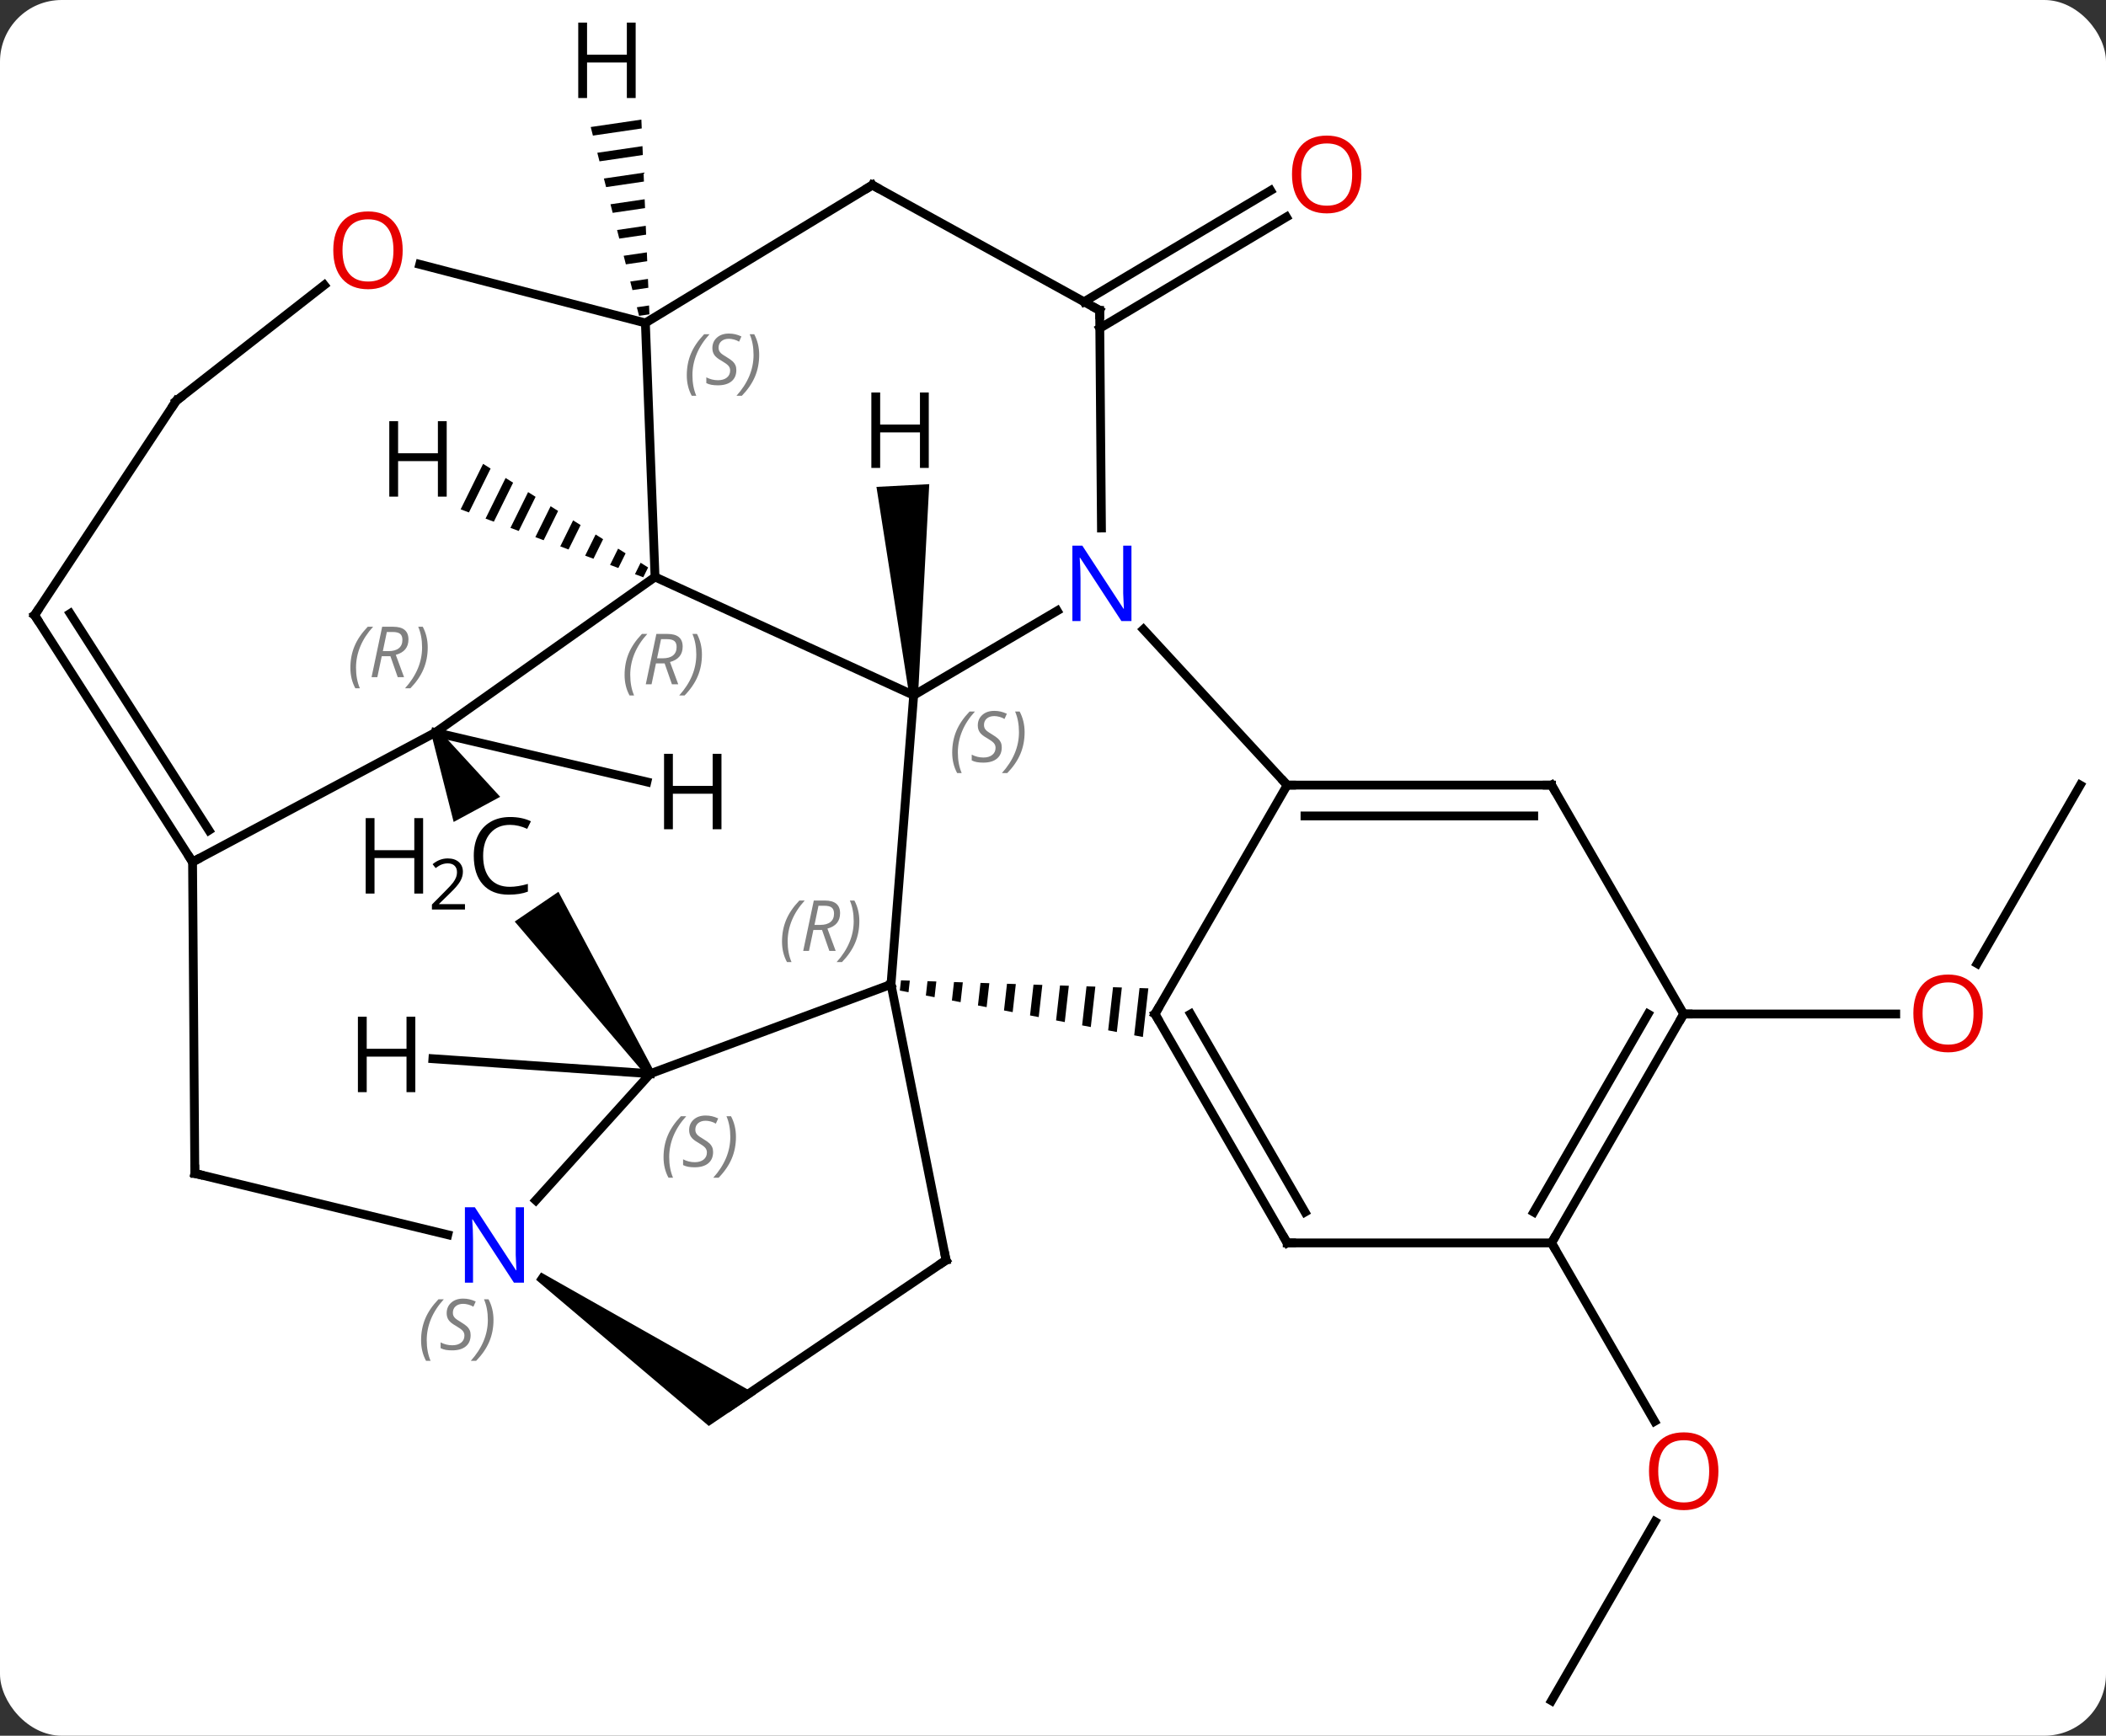 <svg width="239" viewBox="0 0 239 197" style="fill-opacity:1; color-rendering:auto; color-interpolation:auto; text-rendering:auto; stroke:black; stroke-linecap:square; stroke-miterlimit:10; shape-rendering:auto; stroke-opacity:1; fill:black; stroke-dasharray:none; font-weight:normal; stroke-width:1; font-family:'Open Sans'; font-style:normal; stroke-linejoin:miter; font-size:12; stroke-dashoffset:0; image-rendering:auto;" height="197" class="cas-substance-image" xmlns:xlink="http://www.w3.org/1999/xlink" xmlns="http://www.w3.org/2000/svg"><rect x="0" y="0" width="239" height="197" fill="#333333" stroke="none"/><svg class="cas-substance-single-component"><rect y="0" x="0" width="239" stroke="none" ry="7" rx="7" height="197" fill="white" class="cas-substance-group"/><svg y="0" x="0" width="239" viewBox="0 0 239 197" style="fill:black;" height="197" class="cas-substance-single-component-image"><svg><g><g transform="translate(120,100)" style="text-rendering:geometricPrecision; color-rendering:optimizeQuality; color-interpolation:linearRGB; stroke-linecap:butt; image-rendering:optimizeQuality;"><line y2="-65.749" y1="-78.376" x2="3.019" x1="24.197" style="fill:none;"/><line y2="-62.743" y1="-75.37" x2="4.811" x1="25.99" style="fill:none;"/><line y2="93.03" y1="72.695" x2="56.076" x1="67.815" style="fill:none;"/><line y2="41.067" y1="61.319" x2="56.076" x1="67.769" style="fill:none;"/><line y2="-10.893" y1="9.365" x2="116.076" x1="104.379" style="fill:none;"/><line y2="15.087" y1="15.087" x2="71.076" x1="95.138" style="fill:none;"/><line y2="-21.087" y1="11.727" x2="-16.311" x1="-18.885" style="fill:none;"/><path style="stroke:none;" d="M-17.752 11.265 L-17.883 12.426 L-16.897 12.614 L-16.897 12.614 L-16.749 11.297 L-16.749 11.297 L-17.752 11.265 ZM-14.744 11.362 L-14.927 12.991 L-14.927 12.991 L-13.942 13.179 L-13.942 13.179 L-13.741 11.395 L-13.741 11.395 L-14.744 11.362 ZM-11.736 11.46 L-11.972 13.555 L-11.972 13.555 L-10.987 13.743 L-10.987 13.743 L-10.734 11.492 L-10.734 11.492 L-11.736 11.46 ZM-8.728 11.557 L-9.017 14.12 L-8.031 14.308 L-8.031 14.308 L-7.726 11.59 L-7.726 11.59 L-8.728 11.557 ZM-5.721 11.655 L-6.061 14.685 L-6.061 14.685 L-5.076 14.873 L-5.076 14.873 L-4.718 11.687 L-4.718 11.687 L-5.721 11.655 ZM-2.713 11.752 L-3.106 15.249 L-3.106 15.249 L-2.121 15.437 L-2.121 15.437 L-1.71 11.785 L-1.71 11.785 L-2.713 11.752 ZM0.295 11.85 L-0.151 15.814 L-0.151 15.814 L0.835 16.002 L0.835 16.002 L1.298 11.882 L1.298 11.882 L0.295 11.85 ZM3.303 11.947 L2.805 16.378 L2.805 16.378 L3.79 16.567 L3.79 16.567 L4.306 11.979 L4.306 11.979 L3.303 11.947 ZM6.311 12.044 L5.76 16.943 L5.76 16.943 L6.745 17.131 L6.745 17.131 L7.314 12.077 L7.314 12.077 L6.311 12.044 ZM9.319 12.142 L8.715 17.508 L8.715 17.508 L9.7 17.696 L9.7 17.696 L10.321 12.174 L10.321 12.174 L9.319 12.142 Z"/><line y2="21.861" y1="11.727" x2="-46.197" x1="-18.885" style="fill:none;"/><line y2="43.023" y1="11.727" x2="-12.636" x1="-18.885" style="fill:none;"/><line y2="-34.515" y1="-21.087" x2="-45.663" x1="-16.311" style="fill:none;"/><line y2="-30.678" y1="-21.087" x2="-0.023" x1="-16.311" style="fill:none;"/><line y2="-10.893" y1="15.087" x2="26.076" x1="11.076" style="fill:none;"/><line y2="41.067" y1="15.087" x2="26.076" x1="11.076" style="fill:none;"/><line y2="37.567" y1="15.087" x2="28.097" x1="15.117" style="fill:none;"/><line y2="36.234" y1="21.861" x2="-59.195" x1="-46.197" style="fill:none;"/><path style="stroke:none;" d="M-45.784 21.58 L-46.61 22.142 L-61.585 4.593 L-56.626 1.216 Z"/><line y2="59.622" y1="43.023" x2="-37.17" x1="-12.636" style="fill:none;"/><line y2="-16.863" y1="-34.515" x2="-70.596" x1="-45.663" style="fill:none;"/><line y2="-63.348" y1="-34.515" x2="-46.758" x1="-45.663" style="fill:none;"/><line y2="-10.893" y1="-28.566" x2="26.076" x1="9.76" style="fill:none;"/><line y2="-64.77" y1="-40.072" x2="4.794" x1="4.999" style="fill:none;"/><line y2="-10.893" y1="-10.893" x2="56.076" x1="26.076" style="fill:none;"/><line y2="-7.393" y1="-7.393" x2="54.055" x1="28.097" style="fill:none;"/><line y2="41.067" y1="41.067" x2="56.076" x1="26.076" style="fill:none;"/><path style="stroke:none;" d="M-59.165 45.246 L-58.602 44.419 L-34.216 58.227 L-39.563 61.845 Z"/><line y2="33.18" y1="40.14" x2="-97.89" x1="-69.183" style="fill:none;"/><path style="stroke:none;" d="M-71.036 -16.625 L-70.156 -17.101 L-63.238 -9.565 L-68.516 -6.711 Z"/><line y2="-2.169" y1="-16.863" x2="-98.148" x1="-70.596" style="fill:none;"/><line y2="-78.993" y1="-63.348" x2="-21.003" x1="-46.758" style="fill:none;"/><line y2="-69.998" y1="-63.348" x2="-72.367" x1="-46.758" style="fill:none;"/><line y2="-78.993" y1="-64.77" x2="-21.003" x1="4.794" style="fill:none;"/><line y2="15.087" y1="-10.893" x2="71.076" x1="56.076" style="fill:none;"/><line y2="15.087" y1="41.067" x2="71.076" x1="56.076" style="fill:none;"/><line y2="15.087" y1="37.567" x2="67.034" x1="54.055" style="fill:none;"/><line y2="-2.169" y1="33.18" x2="-98.148" x1="-97.89" style="fill:none;"/><line y2="-30.183" y1="-2.169" x2="-116.076" x1="-98.148" style="fill:none;"/><line y2="-30.368" y1="-5.758" x2="-112.039" x1="-96.289" style="fill:none;"/><line y2="-54.501" y1="-67.644" x2="-100.005" x1="-83.2" style="fill:none;"/><line y2="-54.501" y1="-30.183" x2="-100.005" x1="-116.076" style="fill:none;"/><path style="stroke:none;" d="M-15.812 -21.113 L-16.81 -21.061 L-20.535 -44.74 L-14.543 -45.049 Z"/><line y2="20.162" y1="21.861" x2="-70.872" x1="-46.197" style="fill:none;"/><path style="stroke:none;" d="M-65.175 -47.353 L-67.724 -42.192 L-66.782 -41.841 L-64.324 -46.819 L-65.175 -47.353 ZM-62.622 -45.75 L-64.898 -41.14 L-64.898 -41.14 L-63.956 -40.79 L-63.956 -40.79 L-61.77 -45.216 L-61.77 -45.216 L-62.622 -45.75 ZM-60.068 -44.147 L-62.072 -40.089 L-61.13 -39.738 L-59.217 -43.612 L-59.217 -43.612 L-60.068 -44.147 ZM-57.514 -42.543 L-59.245 -39.037 L-58.303 -38.687 L-56.663 -42.009 L-57.514 -42.543 ZM-54.961 -40.94 L-56.419 -37.986 L-56.419 -37.986 L-55.477 -37.636 L-54.109 -40.406 L-54.109 -40.406 L-54.961 -40.94 ZM-52.407 -39.337 L-53.593 -36.934 L-53.593 -36.934 L-52.651 -36.584 L-52.651 -36.584 L-51.556 -38.802 L-51.556 -38.802 L-52.407 -39.337 ZM-49.853 -37.733 L-50.767 -35.883 L-50.767 -35.883 L-49.825 -35.533 L-49.825 -35.533 L-49.002 -37.199 L-49.002 -37.199 L-49.853 -37.733 ZM-47.3 -36.13 L-47.941 -34.832 L-47.941 -34.832 L-46.998 -34.481 L-46.448 -35.595 L-46.448 -35.595 L-47.3 -36.13 Z"/><line y2="-11.254" y1="-16.863" x2="-46.587" x1="-70.596" style="fill:none;"/><path style="stroke:none;" d="M-47.213 -86.427 L-52.962 -85.583 L-52.962 -85.583 L-52.713 -84.609 L-52.713 -84.609 L-47.172 -85.422 L-47.172 -85.422 L-47.213 -86.427 ZM-47.089 -83.413 L-52.214 -82.661 L-52.214 -82.661 L-51.965 -81.687 L-51.965 -81.687 L-47.047 -82.409 L-47.047 -82.409 L-47.089 -83.413 ZM-46.964 -80.399 L-51.466 -79.738 L-51.466 -79.738 L-51.217 -78.764 L-51.217 -78.764 L-46.923 -79.395 L-46.923 -79.395 L-46.964 -80.399 ZM-46.84 -77.385 L-50.718 -76.816 L-50.718 -76.816 L-50.469 -75.842 L-50.469 -75.842 L-46.798 -76.381 L-46.798 -76.381 L-46.84 -77.385 ZM-46.715 -74.371 L-49.97 -73.894 L-49.97 -73.894 L-49.721 -72.919 L-49.721 -72.919 L-46.674 -73.367 L-46.674 -73.367 L-46.715 -74.371 ZM-46.591 -71.357 L-49.222 -70.971 L-49.222 -70.971 L-48.973 -69.997 L-46.55 -70.353 L-46.55 -70.353 L-46.591 -71.357 ZM-46.467 -68.343 L-48.474 -68.049 L-48.474 -68.049 L-48.225 -67.075 L-48.225 -67.075 L-46.425 -67.339 L-46.425 -67.339 L-46.467 -68.343 ZM-46.342 -65.329 L-47.726 -65.126 L-47.726 -65.126 L-47.477 -64.152 L-47.477 -64.152 L-46.301 -64.325 L-46.301 -64.325 L-46.342 -65.329 Z"/></g><g transform="translate(120,100)" style="fill:rgb(230,0,0); text-rendering:geometricPrecision; color-rendering:optimizeQuality; image-rendering:optimizeQuality; font-family:'Open Sans'; stroke:rgb(230,0,0); color-interpolation:linearRGB;"><path style="stroke:none;" d="M34.498 -80.203 Q34.498 -78.141 33.459 -76.961 Q32.42 -75.781 30.577 -75.781 Q28.686 -75.781 27.655 -76.945 Q26.623 -78.11 26.623 -80.219 Q26.623 -82.313 27.655 -83.461 Q28.686 -84.61 30.577 -84.61 Q32.436 -84.61 33.467 -83.438 Q34.498 -82.266 34.498 -80.203 ZM27.67 -80.203 Q27.67 -78.469 28.413 -77.563 Q29.155 -76.656 30.577 -76.656 Q31.998 -76.656 32.725 -77.555 Q33.452 -78.453 33.452 -80.203 Q33.452 -81.938 32.725 -82.828 Q31.998 -83.719 30.577 -83.719 Q29.155 -83.719 28.413 -82.82 Q27.67 -81.922 27.67 -80.203 Z"/><path style="stroke:none;" d="M75.013 66.977 Q75.013 69.039 73.974 70.219 Q72.935 71.399 71.092 71.399 Q69.201 71.399 68.17 70.234 Q67.138 69.07 67.138 66.961 Q67.138 64.867 68.17 63.719 Q69.201 62.57 71.092 62.57 Q72.951 62.57 73.982 63.742 Q75.013 64.914 75.013 66.977 ZM68.185 66.977 Q68.185 68.711 68.928 69.617 Q69.67 70.524 71.092 70.524 Q72.513 70.524 73.24 69.625 Q73.967 68.727 73.967 66.977 Q73.967 65.242 73.24 64.352 Q72.513 63.461 71.092 63.461 Q69.67 63.461 68.928 64.359 Q68.185 65.258 68.185 66.977 Z"/><path style="stroke:none;" d="M105.013 15.017 Q105.013 17.079 103.974 18.259 Q102.935 19.439 101.092 19.439 Q99.201 19.439 98.17 18.274 Q97.138 17.11 97.138 15.001 Q97.138 12.907 98.17 11.759 Q99.201 10.61 101.092 10.61 Q102.951 10.61 103.982 11.782 Q105.013 12.954 105.013 15.017 ZM98.185 15.017 Q98.185 16.751 98.928 17.657 Q99.67 18.564 101.092 18.564 Q102.513 18.564 103.24 17.665 Q103.967 16.767 103.967 15.017 Q103.967 13.282 103.24 12.392 Q102.513 11.501 101.092 11.501 Q99.67 11.501 98.928 12.399 Q98.185 13.298 98.185 15.017 Z"/></g><g transform="translate(120,100)" style="font-size:8.4px; fill:gray; text-rendering:geometricPrecision; image-rendering:optimizeQuality; color-rendering:optimizeQuality; font-family:'Open Sans'; font-style:italic; stroke:gray; color-interpolation:linearRGB;"><path style="stroke:none;" d="M-31.253 6.864 Q-31.253 5.536 -30.785 4.411 Q-30.316 3.286 -29.285 2.208 L-28.675 2.208 Q-29.644 3.27 -30.128 4.442 Q-30.613 5.614 -30.613 6.848 Q-30.613 8.177 -30.175 9.192 L-30.691 9.192 Q-31.253 8.161 -31.253 6.864 ZM-27.693 5.551 L-28.193 7.926 L-28.849 7.926 L-27.646 2.208 L-26.396 2.208 Q-24.662 2.208 -24.662 3.645 Q-24.662 5.005 -26.099 5.395 L-25.162 7.926 L-25.881 7.926 L-26.709 5.551 L-27.693 5.551 ZM-27.115 2.801 Q-27.506 4.723 -27.568 4.973 L-26.912 4.973 Q-26.162 4.973 -25.756 4.645 Q-25.349 4.317 -25.349 3.692 Q-25.349 3.223 -25.607 3.012 Q-25.865 2.801 -26.459 2.801 L-27.115 2.801 ZM-22.476 4.551 Q-22.476 5.88 -22.953 7.012 Q-23.429 8.145 -24.445 9.192 L-25.054 9.192 Q-23.117 7.036 -23.117 4.551 Q-23.117 3.223 -23.554 2.208 L-23.038 2.208 Q-22.476 3.27 -22.476 4.551 Z"/><path style="stroke:none;" d="M-11.939 -14.585 Q-11.939 -15.913 -11.47 -17.038 Q-11.001 -18.163 -9.97 -19.241 L-9.361 -19.241 Q-10.329 -18.179 -10.814 -17.007 Q-11.298 -15.835 -11.298 -14.601 Q-11.298 -13.273 -10.861 -12.257 L-11.376 -12.257 Q-11.939 -13.288 -11.939 -14.585 ZM-6.316 -15.179 Q-6.316 -14.351 -6.863 -13.898 Q-7.41 -13.444 -8.41 -13.444 Q-8.816 -13.444 -9.129 -13.499 Q-9.441 -13.554 -9.723 -13.694 L-9.723 -14.351 Q-9.098 -14.023 -8.394 -14.023 Q-7.769 -14.023 -7.394 -14.319 Q-7.019 -14.616 -7.019 -15.132 Q-7.019 -15.444 -7.223 -15.671 Q-7.426 -15.898 -7.988 -16.226 Q-8.582 -16.554 -8.808 -16.882 Q-9.035 -17.21 -9.035 -17.663 Q-9.035 -18.398 -8.519 -18.858 Q-8.004 -19.319 -7.16 -19.319 Q-6.785 -19.319 -6.449 -19.241 Q-6.113 -19.163 -5.738 -18.991 L-6.004 -18.398 Q-6.254 -18.554 -6.574 -18.64 Q-6.894 -18.726 -7.16 -18.726 Q-7.691 -18.726 -8.011 -18.452 Q-8.332 -18.179 -8.332 -17.71 Q-8.332 -17.507 -8.261 -17.358 Q-8.191 -17.21 -8.051 -17.077 Q-7.91 -16.944 -7.488 -16.694 Q-6.926 -16.351 -6.723 -16.155 Q-6.519 -15.96 -6.418 -15.726 Q-6.316 -15.491 -6.316 -15.179 ZM-3.722 -16.898 Q-3.722 -15.569 -4.198 -14.437 Q-4.675 -13.304 -5.691 -12.257 L-6.3 -12.257 Q-4.362 -14.413 -4.362 -16.898 Q-4.362 -18.226 -4.8 -19.241 L-4.284 -19.241 Q-3.722 -18.179 -3.722 -16.898 Z"/></g><g transform="translate(120,100)" style="stroke-linecap:butt; font-size:8.4px; text-rendering:geometricPrecision; image-rendering:optimizeQuality; color-rendering:optimizeQuality; font-family:'Open Sans'; font-style:italic; color-interpolation:linearRGB; stroke-miterlimit:5;"><path style="fill:none;" d="M11.326 14.654 L11.076 15.087 L11.326 15.52"/><path style="fill:gray; stroke:none;" d="M-44.697 31.343 Q-44.697 30.015 -44.228 28.89 Q-43.759 27.765 -42.728 26.687 L-42.119 26.687 Q-43.087 27.749 -43.572 28.921 Q-44.056 30.093 -44.056 31.327 Q-44.056 32.656 -43.619 33.671 L-44.134 33.671 Q-44.697 32.64 -44.697 31.343 ZM-39.074 30.749 Q-39.074 31.577 -39.621 32.031 Q-40.168 32.484 -41.168 32.484 Q-41.574 32.484 -41.887 32.429 Q-42.199 32.374 -42.48 32.234 L-42.48 31.577 Q-41.855 31.906 -41.152 31.906 Q-40.527 31.906 -40.152 31.609 Q-39.777 31.312 -39.777 30.796 Q-39.777 30.484 -39.98 30.257 Q-40.184 30.031 -40.746 29.702 Q-41.34 29.374 -41.566 29.046 Q-41.793 28.718 -41.793 28.265 Q-41.793 27.531 -41.277 27.07 Q-40.762 26.609 -39.918 26.609 Q-39.543 26.609 -39.207 26.687 Q-38.871 26.765 -38.496 26.937 L-38.762 27.531 Q-39.012 27.374 -39.332 27.288 Q-39.652 27.202 -39.918 27.202 Q-40.449 27.202 -40.769 27.476 Q-41.09 27.749 -41.09 28.218 Q-41.09 28.421 -41.019 28.57 Q-40.949 28.718 -40.809 28.851 Q-40.668 28.984 -40.246 29.234 Q-39.684 29.577 -39.48 29.773 Q-39.277 29.968 -39.176 30.202 Q-39.074 30.437 -39.074 30.749 ZM-36.48 29.031 Q-36.48 30.359 -36.956 31.491 Q-37.433 32.624 -38.448 33.671 L-39.058 33.671 Q-37.12 31.515 -37.12 29.031 Q-37.12 27.702 -37.558 26.687 L-37.042 26.687 Q-36.48 27.749 -36.48 29.031 Z"/><path style="fill:none;" d="M-12.734 42.533 L-12.636 43.023 L-13.05 43.303"/><path style="fill:gray; stroke:none;" d="M-49.118 -23.395 Q-49.118 -24.723 -48.649 -25.848 Q-48.181 -26.973 -47.149 -28.051 L-46.54 -28.051 Q-47.509 -26.988 -47.993 -25.817 Q-48.477 -24.645 -48.477 -23.41 Q-48.477 -22.082 -48.04 -21.067 L-48.556 -21.067 Q-49.118 -22.098 -49.118 -23.395 ZM-45.558 -24.707 L-46.058 -22.332 L-46.714 -22.332 L-45.511 -28.051 L-44.261 -28.051 Q-42.527 -28.051 -42.527 -26.613 Q-42.527 -25.254 -43.964 -24.863 L-43.027 -22.332 L-43.745 -22.332 L-44.574 -24.707 L-45.558 -24.707 ZM-44.98 -27.457 Q-45.37 -25.535 -45.433 -25.285 L-44.777 -25.285 Q-44.027 -25.285 -43.62 -25.613 Q-43.214 -25.942 -43.214 -26.567 Q-43.214 -27.035 -43.472 -27.246 Q-43.73 -27.457 -44.324 -27.457 L-44.98 -27.457 ZM-40.341 -25.707 Q-40.341 -24.379 -40.817 -23.246 Q-41.294 -22.113 -42.309 -21.067 L-42.919 -21.067 Q-40.981 -23.223 -40.981 -25.707 Q-40.981 -27.035 -41.419 -28.051 L-40.903 -28.051 Q-40.341 -26.988 -40.341 -25.707 Z"/></g><g transform="translate(120,100)" style="stroke-linecap:butt; fill:rgb(0,5,255); text-rendering:geometricPrecision; color-rendering:optimizeQuality; image-rendering:optimizeQuality; font-family:'Open Sans'; stroke:rgb(0,5,255); color-interpolation:linearRGB; stroke-miterlimit:5;"><path style="stroke:none;" d="M8.404 -29.51 L7.263 -29.51 L2.575 -36.697 L2.529 -36.697 Q2.622 -35.432 2.622 -34.385 L2.622 -29.51 L1.7 -29.51 L1.7 -38.072 L2.825 -38.072 L7.497 -30.916 L7.544 -30.916 Q7.544 -31.072 7.497 -31.932 Q7.45 -32.791 7.466 -33.166 L7.466 -38.072 L8.404 -38.072 L8.404 -29.51 Z"/><path style="fill:none; stroke:black;" d="M26.576 -10.893 L26.076 -10.893 L25.737 -11.26"/><path style="fill:none; stroke:black;" d="M25.826 40.634 L26.076 41.067 L26.576 41.067"/><path style="stroke:none;" d="M-60.536 45.58 L-61.677 45.58 L-66.365 38.393 L-66.411 38.393 Q-66.318 39.658 -66.318 40.705 L-66.318 45.58 L-67.24 45.58 L-67.24 37.018 L-66.115 37.018 L-61.443 44.174 L-61.396 44.174 Q-61.396 44.018 -61.443 43.158 Q-61.49 42.299 -61.474 41.924 L-61.474 37.018 L-60.536 37.018 L-60.536 45.58 Z"/></g><g transform="translate(120,100)" style="stroke-linecap:butt; font-size:8.4px; fill:gray; text-rendering:geometricPrecision; image-rendering:optimizeQuality; color-rendering:optimizeQuality; font-family:'Open Sans'; font-style:italic; stroke:gray; color-interpolation:linearRGB; stroke-miterlimit:5;"><path style="stroke:none;" d="M-72.213 52.123 Q-72.213 50.795 -71.744 49.67 Q-71.276 48.545 -70.244 47.467 L-69.635 47.467 Q-70.604 48.529 -71.088 49.701 Q-71.573 50.873 -71.573 52.107 Q-71.573 53.435 -71.135 54.451 L-71.651 54.451 Q-72.213 53.42 -72.213 52.123 ZM-66.591 51.529 Q-66.591 52.357 -67.138 52.81 Q-67.684 53.263 -68.684 53.263 Q-69.091 53.263 -69.403 53.209 Q-69.716 53.154 -69.997 53.013 L-69.997 52.357 Q-69.372 52.685 -68.669 52.685 Q-68.044 52.685 -67.669 52.388 Q-67.294 52.092 -67.294 51.576 Q-67.294 51.263 -67.497 51.037 Q-67.7 50.81 -68.263 50.482 Q-68.856 50.154 -69.083 49.826 Q-69.309 49.498 -69.309 49.045 Q-69.309 48.31 -68.794 47.849 Q-68.278 47.388 -67.434 47.388 Q-67.059 47.388 -66.723 47.467 Q-66.388 47.545 -66.013 47.717 L-66.278 48.31 Q-66.528 48.154 -66.848 48.068 Q-67.169 47.982 -67.434 47.982 Q-67.966 47.982 -68.286 48.256 Q-68.606 48.529 -68.606 48.998 Q-68.606 49.201 -68.536 49.349 Q-68.466 49.498 -68.325 49.631 Q-68.184 49.763 -67.763 50.013 Q-67.2 50.357 -66.997 50.553 Q-66.794 50.748 -66.692 50.982 Q-66.591 51.217 -66.591 51.529 ZM-63.996 49.81 Q-63.996 51.138 -64.473 52.271 Q-64.949 53.404 -65.965 54.451 L-66.574 54.451 Q-64.637 52.295 -64.637 49.81 Q-64.637 48.482 -65.074 47.467 L-64.559 47.467 Q-63.996 48.529 -63.996 49.81 Z"/></g><g transform="translate(120,100)" style="stroke-linecap:butt; text-rendering:geometricPrecision; color-rendering:optimizeQuality; image-rendering:optimizeQuality; font-family:'Open Sans'; color-interpolation:linearRGB; stroke-miterlimit:5;"><path style="stroke:none;" d="M-62.124 -6.38 Q-63.53 -6.38 -64.35 -5.443 Q-65.171 -4.505 -65.171 -2.865 Q-65.171 -1.193 -64.382 -0.271 Q-63.593 0.651 -62.139 0.651 Q-61.233 0.651 -60.093 0.323 L-60.093 1.198 Q-60.983 1.542 -62.28 1.542 Q-64.171 1.542 -65.202 0.386 Q-66.233 -0.771 -66.233 -2.88 Q-66.233 -4.208 -65.741 -5.2 Q-65.249 -6.193 -64.311 -6.732 Q-63.374 -7.271 -62.108 -7.271 Q-60.764 -7.271 -59.749 -6.786 L-60.171 -5.927 Q-61.155 -6.38 -62.124 -6.38 Z"/><path style="stroke:none;" d="M-71.983 1.417 L-72.983 1.417 L-72.983 -2.615 L-77.499 -2.615 L-77.499 1.417 L-78.499 1.417 L-78.499 -7.146 L-77.499 -7.146 L-77.499 -3.505 L-72.983 -3.505 L-72.983 -7.146 L-71.983 -7.146 L-71.983 1.417 Z"/><path style="stroke:none;" d="M-67.233 3.226 L-70.983 3.226 L-70.983 2.664 L-69.483 1.148 Q-68.796 0.461 -68.577 0.164 Q-68.358 -0.133 -68.249 -0.414 Q-68.139 -0.696 -68.139 -1.024 Q-68.139 -1.477 -68.413 -1.743 Q-68.686 -2.008 -69.186 -2.008 Q-69.53 -2.008 -69.85 -1.891 Q-70.171 -1.774 -70.561 -1.477 L-70.905 -1.915 Q-70.124 -2.571 -69.186 -2.571 Q-68.389 -2.571 -67.928 -2.157 Q-67.468 -1.743 -67.468 -1.055 Q-67.468 -0.508 -67.772 0.023 Q-68.077 0.554 -68.921 1.367 L-70.171 2.586 L-70.171 2.617 L-67.233 2.617 L-67.233 3.226 Z"/></g><g transform="translate(120,100)" style="stroke-linecap:butt; font-size:8.4px; fill:gray; text-rendering:geometricPrecision; image-rendering:optimizeQuality; color-rendering:optimizeQuality; font-family:'Open Sans'; font-style:italic; stroke:gray; color-interpolation:linearRGB; stroke-miterlimit:5;"><path style="stroke:none;" d="M-80.237 -24.208 Q-80.237 -25.537 -79.768 -26.662 Q-79.3 -27.787 -78.268 -28.865 L-77.659 -28.865 Q-78.628 -27.802 -79.112 -26.63 Q-79.597 -25.458 -79.597 -24.224 Q-79.597 -22.896 -79.159 -21.88 L-79.675 -21.88 Q-80.237 -22.912 -80.237 -24.208 ZM-76.677 -25.521 L-77.177 -23.146 L-77.833 -23.146 L-76.63 -28.865 L-75.38 -28.865 Q-73.646 -28.865 -73.646 -27.427 Q-73.646 -26.068 -75.083 -25.677 L-74.146 -23.146 L-74.865 -23.146 L-75.693 -25.521 L-76.677 -25.521 ZM-76.099 -28.271 Q-76.49 -26.349 -76.552 -26.099 L-75.896 -26.099 Q-75.146 -26.099 -74.74 -26.427 Q-74.333 -26.755 -74.333 -27.38 Q-74.333 -27.849 -74.591 -28.06 Q-74.849 -28.271 -75.443 -28.271 L-76.099 -28.271 ZM-71.46 -26.521 Q-71.46 -25.193 -71.936 -24.06 Q-72.413 -22.927 -73.429 -21.88 L-74.038 -21.88 Q-72.1 -24.037 -72.1 -26.521 Q-72.1 -27.849 -72.538 -28.865 L-72.022 -28.865 Q-71.46 -27.802 -71.46 -26.521 Z"/><path style="stroke:none;" d="M-42.06 -57.408 Q-42.06 -58.736 -41.591 -59.861 Q-41.122 -60.986 -40.091 -62.064 L-39.481 -62.064 Q-40.45 -61.002 -40.935 -59.83 Q-41.419 -58.658 -41.419 -57.424 Q-41.419 -56.096 -40.981 -55.08 L-41.497 -55.08 Q-42.06 -56.111 -42.06 -57.408 ZM-36.437 -58.002 Q-36.437 -57.174 -36.984 -56.721 Q-37.531 -56.267 -38.531 -56.267 Q-38.937 -56.267 -39.249 -56.322 Q-39.562 -56.377 -39.843 -56.517 L-39.843 -57.174 Q-39.218 -56.846 -38.515 -56.846 Q-37.89 -56.846 -37.515 -57.142 Q-37.14 -57.439 -37.14 -57.955 Q-37.14 -58.267 -37.343 -58.494 Q-37.546 -58.721 -38.109 -59.049 Q-38.703 -59.377 -38.929 -59.705 Q-39.156 -60.033 -39.156 -60.486 Q-39.156 -61.221 -38.64 -61.681 Q-38.124 -62.142 -37.281 -62.142 Q-36.906 -62.142 -36.57 -62.064 Q-36.234 -61.986 -35.859 -61.814 L-36.124 -61.221 Q-36.374 -61.377 -36.695 -61.463 Q-37.015 -61.549 -37.281 -61.549 Q-37.812 -61.549 -38.132 -61.275 Q-38.453 -61.002 -38.453 -60.533 Q-38.453 -60.33 -38.382 -60.181 Q-38.312 -60.033 -38.171 -59.9 Q-38.031 -59.767 -37.609 -59.517 Q-37.046 -59.174 -36.843 -58.978 Q-36.64 -58.783 -36.539 -58.549 Q-36.437 -58.314 -36.437 -58.002 ZM-33.843 -59.721 Q-33.843 -58.392 -34.319 -57.26 Q-34.796 -56.127 -35.811 -55.08 L-36.421 -55.08 Q-34.483 -57.236 -34.483 -59.721 Q-34.483 -61.049 -34.921 -62.064 L-34.405 -62.064 Q-33.843 -61.002 -33.843 -59.721 Z"/><path style="fill:none; stroke:black;" d="M4.798 -64.27 L4.794 -64.77 L4.356 -65.011"/><path style="fill:none; stroke:black;" d="M55.576 -10.893 L56.076 -10.893 L56.326 -10.46"/><path style="fill:none; stroke:black;" d="M56.326 40.634 L56.076 41.067 L56.326 41.5"/><path style="fill:none; stroke:black;" d="M-97.404 33.298 L-97.89 33.18 L-97.894 32.68"/><path style="fill:none; stroke:black;" d="M-98.418 -2.59 L-98.148 -2.169 L-97.707 -2.404"/><path style="fill:none; stroke:black;" d="M-21.43 -78.733 L-21.003 -78.993 L-20.565 -78.752"/></g><g transform="translate(120,100)" style="stroke-linecap:butt; fill:rgb(230,0,0); text-rendering:geometricPrecision; color-rendering:optimizeQuality; image-rendering:optimizeQuality; font-family:'Open Sans'; stroke:rgb(230,0,0); color-interpolation:linearRGB; stroke-miterlimit:5;"><path style="stroke:none;" d="M-74.302 -71.593 Q-74.302 -69.531 -75.342 -68.351 Q-76.381 -67.171 -78.224 -67.171 Q-80.115 -67.171 -81.146 -68.335 Q-82.177 -69.5 -82.177 -71.609 Q-82.177 -73.703 -81.146 -74.851 Q-80.115 -76 -78.224 -76 Q-76.365 -76 -75.334 -74.828 Q-74.302 -73.656 -74.302 -71.593 ZM-81.131 -71.593 Q-81.131 -69.859 -80.388 -68.953 Q-79.646 -68.046 -78.224 -68.046 Q-76.802 -68.046 -76.076 -68.945 Q-75.349 -69.843 -75.349 -71.593 Q-75.349 -73.328 -76.076 -74.218 Q-76.802 -75.109 -78.224 -75.109 Q-79.646 -75.109 -80.388 -74.21 Q-81.131 -73.312 -81.131 -71.593 Z"/><path style="fill:none; stroke:black;" d="M70.826 15.52 L71.076 15.087 L71.576 15.087"/><path style="fill:none; stroke:black;" d="M-115.806 -29.762 L-116.076 -30.183 L-115.8 -30.6"/><path style="fill:none; stroke:black;" d="M-99.611 -54.809 L-100.005 -54.501 L-100.281 -54.084"/><path style="fill:black; stroke:none;" d="M-14.598 -46.892 L-15.598 -46.892 L-15.598 -50.923 L-20.114 -50.923 L-20.114 -46.892 L-21.114 -46.892 L-21.114 -55.454 L-20.114 -55.454 L-20.114 -51.814 L-15.598 -51.814 L-15.598 -55.454 L-14.598 -55.454 L-14.598 -46.892 Z"/><path style="fill:black; stroke:none;" d="M-72.867 23.956 L-73.867 23.956 L-73.867 19.925 L-78.383 19.925 L-78.383 23.956 L-79.383 23.956 L-79.383 15.394 L-78.383 15.394 L-78.383 19.034 L-73.867 19.034 L-73.867 15.394 L-72.867 15.394 L-72.867 23.956 Z"/><path style="fill:black; stroke:none;" d="M-69.306 -43.634 L-70.306 -43.634 L-70.306 -47.665 L-74.822 -47.665 L-74.822 -43.634 L-75.822 -43.634 L-75.822 -52.196 L-74.822 -52.196 L-74.822 -48.556 L-70.306 -48.556 L-70.306 -52.196 L-69.306 -52.196 L-69.306 -43.634 Z"/><path style="fill:black; stroke:none;" d="M-38.124 -5.882 L-39.124 -5.882 L-39.124 -9.913 L-43.64 -9.913 L-43.64 -5.882 L-44.64 -5.882 L-44.64 -14.444 L-43.64 -14.444 L-43.64 -10.804 L-39.124 -10.804 L-39.124 -14.444 L-38.124 -14.444 L-38.124 -5.882 Z"/><path style="fill:black; stroke:none;" d="M-47.862 -88.874 L-48.862 -88.874 L-48.862 -92.905 L-53.378 -92.905 L-53.378 -88.874 L-54.378 -88.874 L-54.378 -97.436 L-53.378 -97.436 L-53.378 -93.796 L-48.862 -93.796 L-48.862 -97.436 L-47.862 -97.436 L-47.862 -88.874 Z"/></g></g></svg></svg></svg></svg>